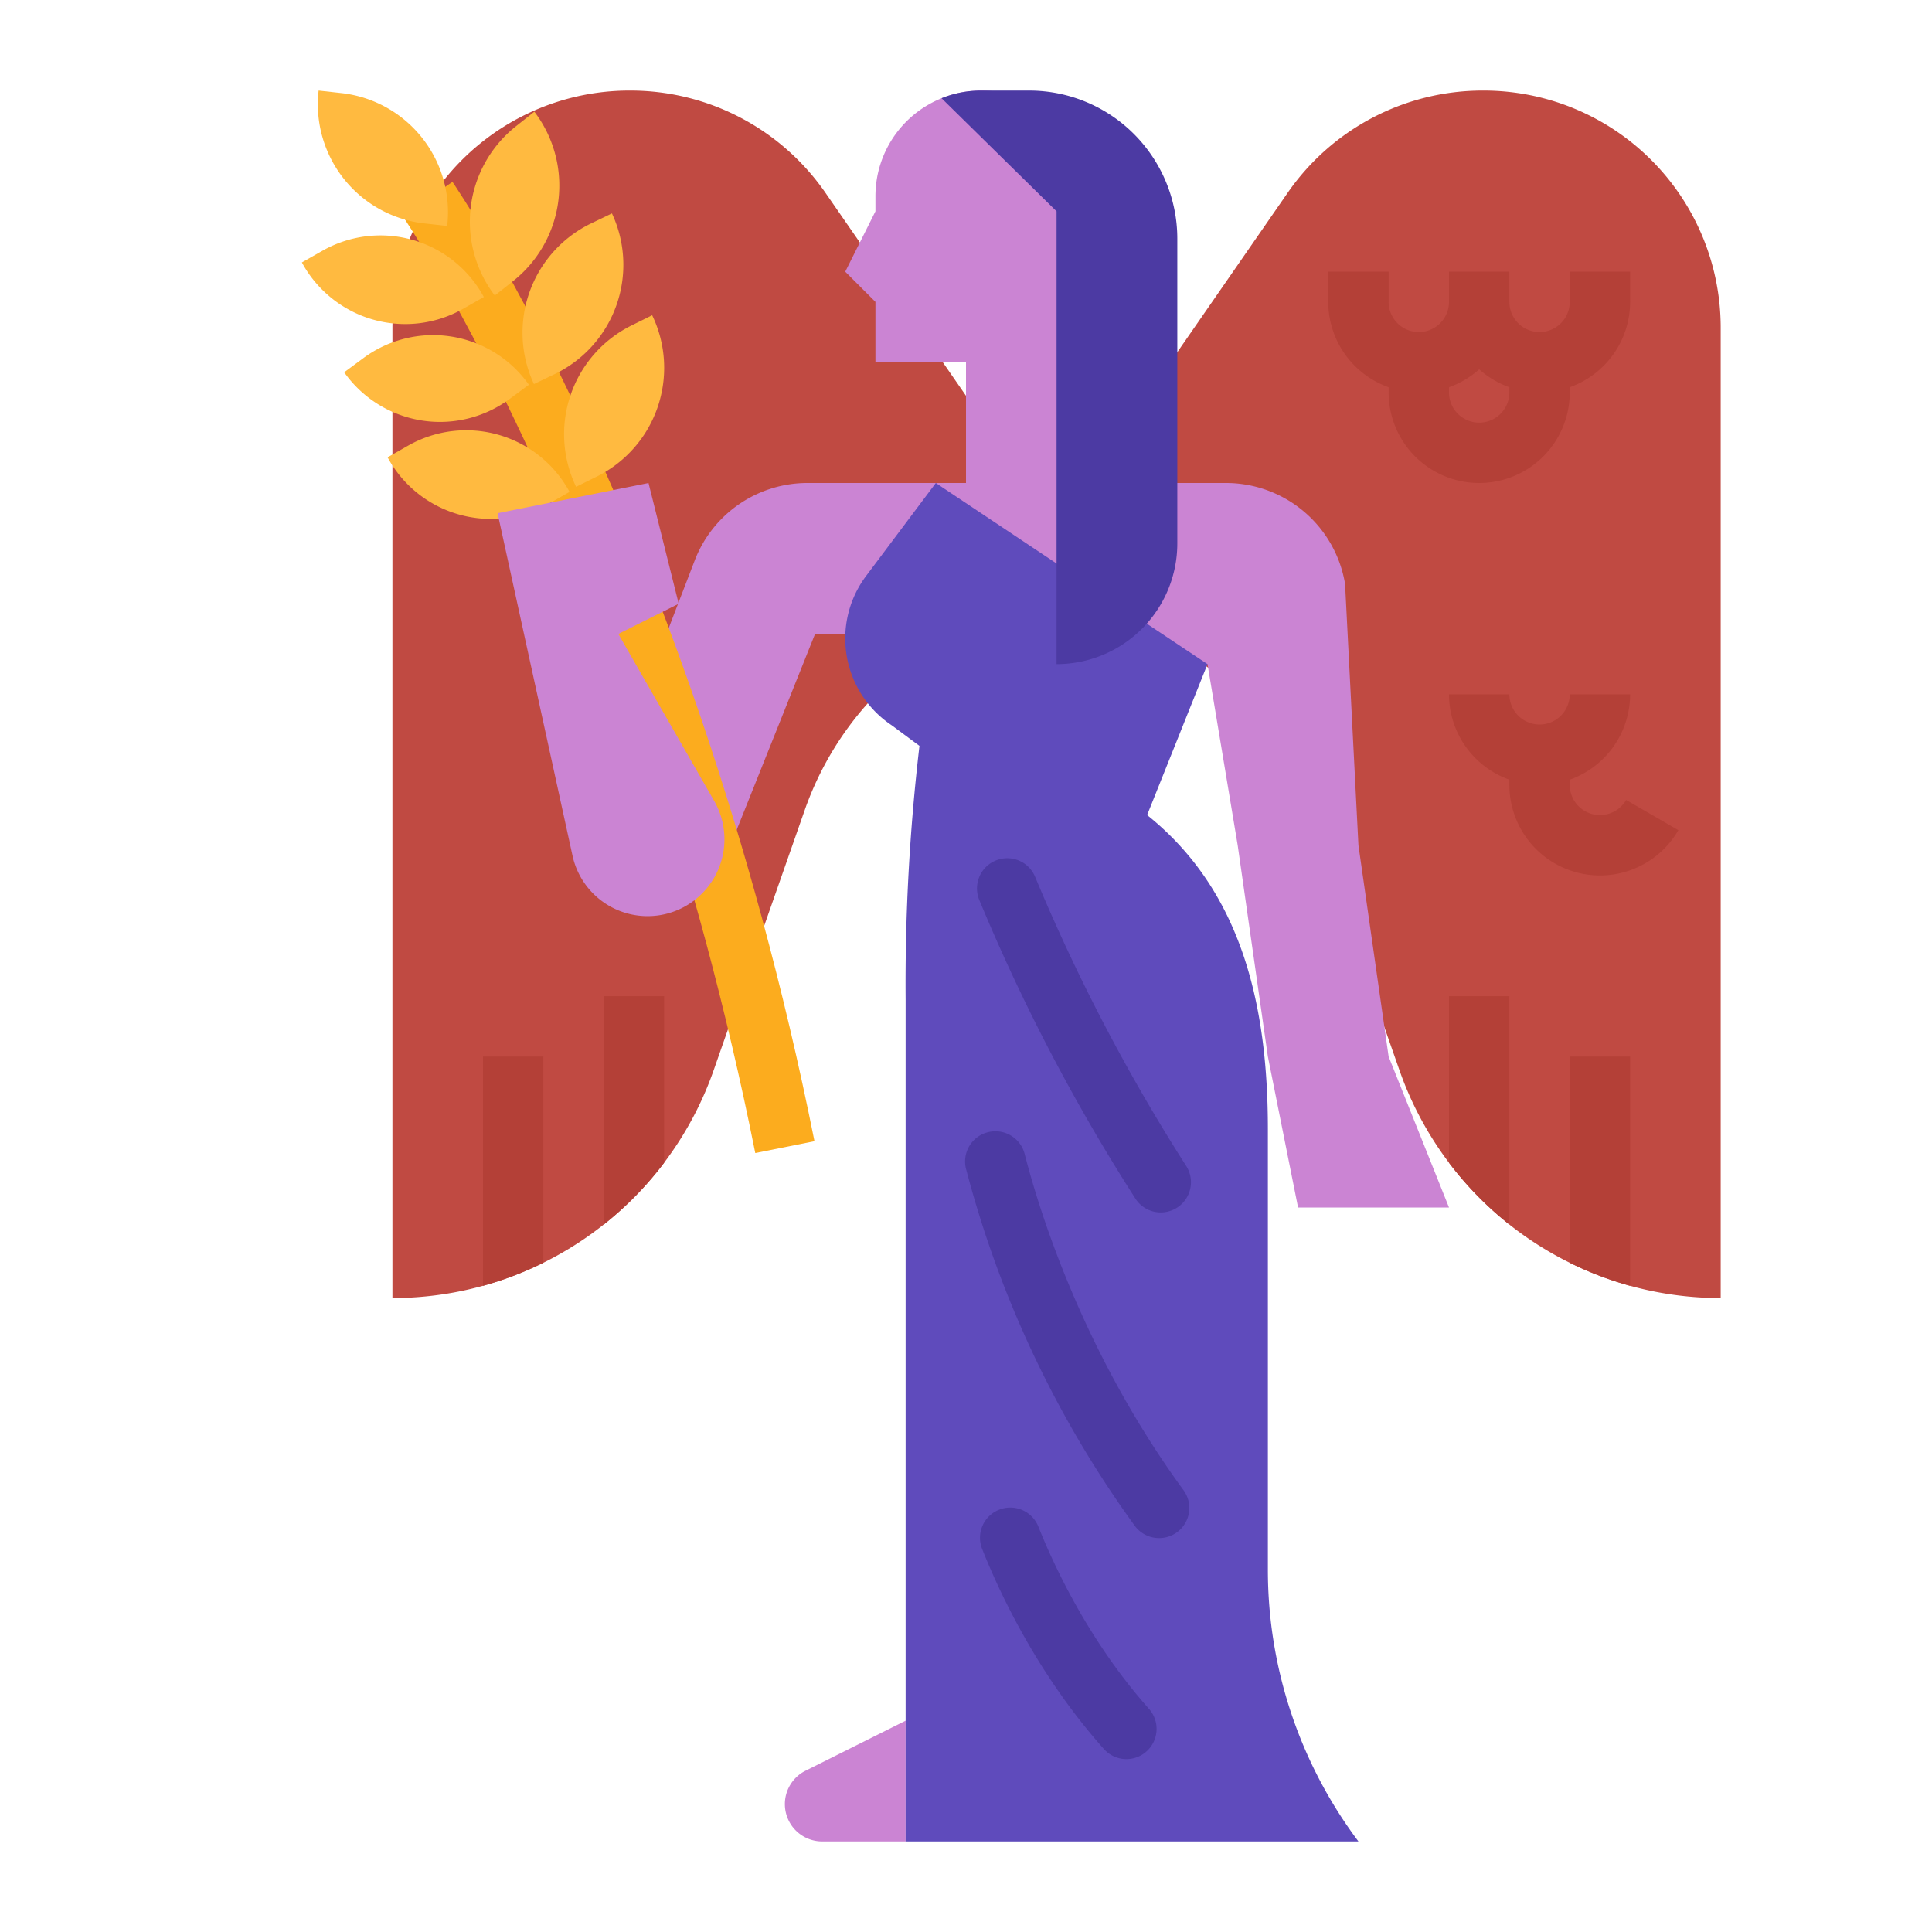 <svg height="512" width="512" xmlns="http://www.w3.org/2000/svg"><path d="M272 128v32l-6.1 2.2a88.487 88.487 0 00-24.88 13.8 86.662 86.662 0 00-11.04 10.37A84.226 84.226 0 00214 212.66c-.27.7-.52 1.41-.77 2.12l-10.73 30.63v.01l-9.56 27.3v.01l-3.8 10.86A90.193 90.193 0 01104 344V86.83c0-.37 0-.75.02-1.12a62.681 62.681 0 014.53-22.35c.26-.67.54-1.32.84-1.98.36-.82.74-1.63 1.14-2.44.03-.07.07-.14.1-.21a62.174 62.174 0 014.06-6.95l.01-.01q1.35-2.025 2.86-3.92A62.8 62.8 0 01166.83 24h.25a62.842 62.842 0 0151.66 27.07l9.13 13.19L249.85 96l6.15 8.89zM456 86.83V344a90.18 90.18 0 01-85.14-60.41l-3.96-11.31-.01-.02-20.12-57.48c-.25-.71-.5-1.42-.77-2.12a84.893 84.893 0 00-25.84-35.72c-.13-.11-.27-.22-.41-.32-.25-.22-.51-.42-.77-.62a89.141 89.141 0 00-24.88-13.8L288 160v-32l24-34.67 29.26-42.26A62.842 62.842 0 01392.92 24h.25A62.82 62.82 0 01456 86.83z" fill="#c04a42"/><path d="M416 72v8a8 8 0 01-16 0v-8h-16v8a8 8 0 01-16 0v-8h-16v8a24.031 24.031 0 0016 22.62V104a24 24 0 0048 0v-1.38A24.031 24.031 0 00432 80v-8zm-16 32a8 8 0 01-16 0v-1.38a23.9 23.9 0 008-4.75 23.9 23.9 0 008 4.75zM430.935 211.994A8 8 0 01416 208v-1.376A24.039 24.039 0 00432 184h-16a8 8 0 01-16 0h-16a24.039 24.039 0 0016 22.624V208a24 24 0 0044.784 12.006zM144 280v54.64a89.52 89.52 0 01-16 6.11V280zM176 264v44.14a90.223 90.223 0 01-16 16.37V264zM432 280v60.75a89.52 89.52 0 01-16-6.11V280zM400 264v60.51a90.223 90.223 0 01-16-16.37V264z" fill="#b44037"/><path d="M240 456l-26.534 13.267a9.888 9.888 0 00-5.466 8.844 9.888 9.888 0 009.889 9.889H240zM191.239 229.9L216 168h16l8 8h80l8 48 8 56 8 40h40l-16-40-8-56-3.543-69.261A32 32 0 00324.892 128H213.978a32 32 0 00-29.867 20.513L157.846 216.8a17.935 17.935 0 008.719 22.481 17.935 17.935 0 0024.674-9.381z" fill="#cb84d3"/><path d="M229.527 152.631L248 128l72 48-16 40c25.282 20.226 32 50.848 32 83.225V416a120 120 0 0024 72H240V264.985a542.311 542.311 0 013.667-67.318l-7.362-5.464A27.634 27.634 0 01224 169.211a27.629 27.629 0 015.527-16.58z" fill="#5f4bbc"/><path d="M224 72l8 8v16h24v32h32V52a28 28 0 10-56 0v4z" fill="#cb84d3"/><path d="M249.52 26.03L280 56v120a32 32 0 0032-32V63.27A39.27 39.27 0 00272.73 24H260a27.867 27.867 0 00-10.48 2.03zM300.9 317.65a505.068 505.068 0 01-41.392-79.173 8 8 0 014.668-10.543l.024-.009a7.988 7.988 0 0110.128 4.468 496.687 496.687 0 0040.009 76.568 8.008 8.008 0 01-2.278 11 7.993 7.993 0 01-11.159-2.311zM300.683 404.294A283.117 283.117 0 01256 309.746a7.991 7.991 0 016.32-9.809l.041-.007a8 8 0 019.189 5.9c3.947 15.371 15.544 52.747 42.118 89.118a7.982 7.982 0 01-1.571 10.978 8.019 8.019 0 01-11.414-1.632zM292.564 463.532c-17.622-19.772-27.747-41.58-32.3-53.087a7.989 7.989 0 015.107-10.563l.017-.006a8 8 0 019.779 4.671c4.1 10.3 13.407 30.408 29.293 48.282a8.011 8.011 0 01-.289 11l-.006.006a7.99 7.99 0 01-11.601-.303z" fill="#4c3aa3"/><path d="M200.155 305.569c-31.261-156.306-92.819-247.413-93.437-248.315l13.191-9.054c.655.955 16.286 23.878 36.018 66.825 18.127 39.455 43.235 104 59.918 187.407z" fill="#fcac1e"/><g fill="#ffba40"><path d="M118.515 59.879l-6.223-.687a31.784 31.784 0 01-27.858-35.136L84.44 24l6.223.687a31.784 31.784 0 0127.858 35.136zM128.222 78.716l-5.482 3.117A31.135 31.135 0 0180 69.553l5.482-3.117a31.135 31.135 0 0142.74 12.28zM140.163 101.961l-5.081 3.754a31.074 31.074 0 01-43.869-7.052l5.08-3.755a31.075 31.075 0 0143.87 7.052zM150.937 130.356l-5.481 3.117a31.137 31.137 0 01-42.741-12.279l5.482-3.118a31.135 31.135 0 0142.74 12.28zM131.129 78.321l4.959-3.919a32.286 32.286 0 005.524-44.8l-4.959 3.919a32.286 32.286 0 00-5.524 44.8zM141.5 101.783l5.68-2.727a32.159 32.159 0 0014.99-42.5l-5.68 2.727a32.161 32.161 0 00-14.99 42.5zM152.669 129.009l5.649-2.792a32.169 32.169 0 0014.514-42.674l-5.649 2.792a32.168 32.168 0 00-14.514 42.674z"/></g><path d="M131.863 136l40-8 8 32-16 8 25.417 44.285a20.364 20.364 0 01-14.314 30.225 20.364 20.364 0 01-23.242-15.735z" fill="#cb84d3"/></svg>